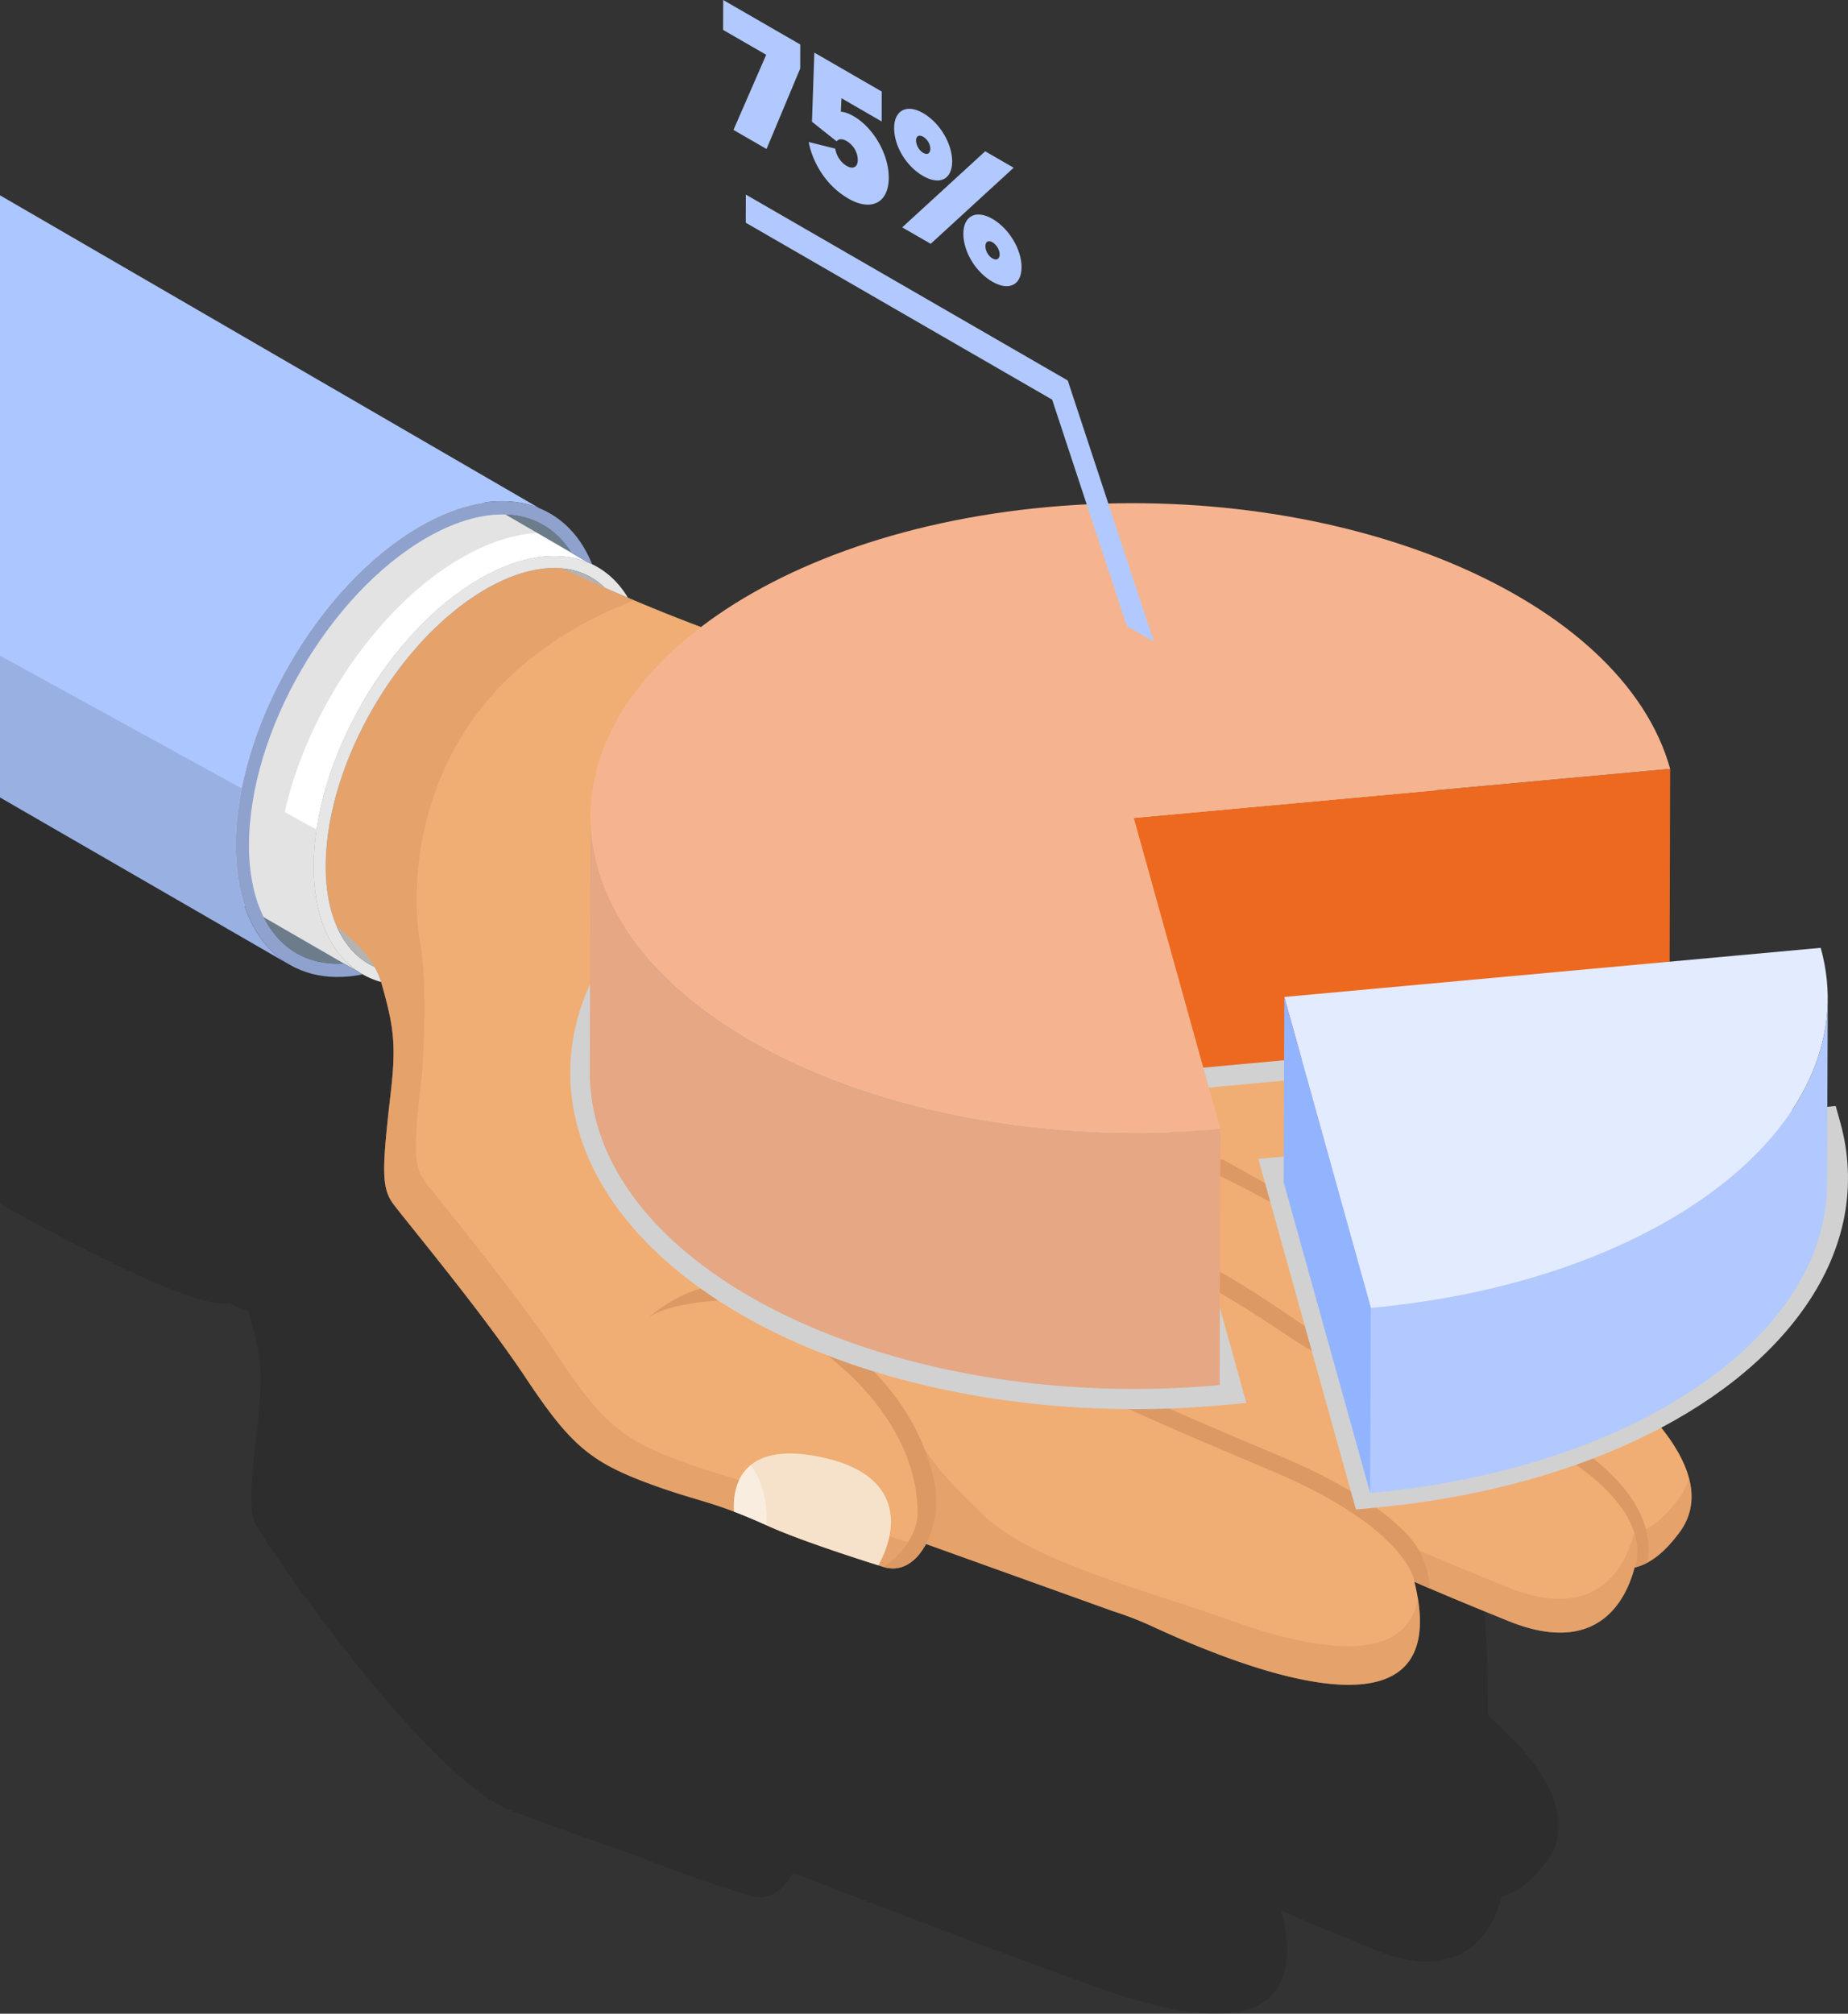 <svg xmlns="http://www.w3.org/2000/svg" width="2397.094" height="2611.507" viewBox="0 0 2397.094 2611.507">
  <rect x="0" y="0" width="2397.094" height="2611.507" fill="#333333" stroke="none"/>
  <g id="Group_2890" data-name="Group 2890" transform="translate(12072.141 -6636.216)">
    <path id="Path_6341" data-name="Path 6341" d="M2005.871,1984.378c-15.092,20.208-33.561,39.291-57.99,45.149-19.057,73.082-73.952,105.826-163.79,69.4-33.664-13.634-88.38-36.042-121.787-50.854,34.482,137.929-58.732,155.016-195.535,114.062-.051,0-.1-.025-.153-.025-81.192-24.966-437.908-163.074-437.908-163.074-10.283,19.722-20.8,23.713-23.355,26.245-10.846,6.165-22.05,6.779-31.668,3.555-.051,0-6.625-2.072-6.7-2.1a.025.025,0,0,0-.026.025c-49.344-15.629-104.6-34.3-137.8-48.781-.026-.026-.051-.026-.077-.051h-.026c-.051-.025-90.528-30.978-166.527-59.806-109.662-41.9-326.045-355.079-332.8-375.364,0-3.274-9-11.076,1.049-96,11.127-94.007,10.258-109.765-8.8-176.529-17.19-4.758-23.841-9.848-23.841-9.874C257.976,1268.414,117.183,1196.687,0,1131.33V350.008l1293.9,727.91c11.46,6.625,253.116,211.548,253.116,211.548v81.959c67.532,40.672,268.567,155.527,261.609,149.542,55.33,42.054,101.656,90.247,115.571,139.949,5.781,5.781,5.935,128.758,5.935,133.759,32.692,28.343,75.973,72.955,88.252,118.718v-.077C2025.773,1942.912,2020.375,1964.911,2005.871,1984.378Z" transform="translate(-12072.142 7066.095)" opacity="0.11"/>
    <g id="Group_2880" data-name="Group 2880" transform="translate(-12072.142 6889.509)">
      <path id="Path_6342" data-name="Path 6342" d="M569.628,459.32c0,146.631-103.306,325.564-230.3,398.864-34.37,19.84-68.279,30.32-98.108,30.32-70.919,0-114.962-58.745-114.962-153.323,0-146.631,103.3-325.562,230.3-398.893,34.339-19.84,68.276-30.32,98.08-30.32C525.556,305.969,569.628,364.742,569.628,459.32Z" transform="translate(196.719 107.972)" fill="#162739"/>
      <path id="Path_6343" data-name="Path 6343" d="M565.233,471.42c0,132.3-93.2,293.776-207.8,359.926-31,17.888-61.6,27.35-88.51,27.35-64,0-103.751-53.007-103.751-138.353,0-132.3,93.224-293.75,207.8-359.929,31-17.886,61.623-27.348,88.508-27.348C525.476,333.067,565.233,386.074,565.233,471.42Z" transform="translate(257.337 150.192)" fill="#b3b3b3"/>
      <g id="Group_2877" data-name="Group 2877" transform="translate(356.102 405.872)">
        <path id="Path_6344" data-name="Path 6344" d="M1961.372,1631.3c-19.523,26.123-38.01,40.519-58,45.129-10.526,40.383-46.41,116.976-163.767,69.422-46.492-18.868-86.709-35.446-121.8-50.853,48.372,195.4-158.751,141.653-340.6,57.589a443.08,443.08,0,0,0-51.235-19.768l-.026-.028L984.2,1645.973c-12.025,22.687-31.387,37.03-55.026,29.8-3.054-1.036-101.871-31.466-149.153-52.926-77.383-35.094-90.825-30.729-161.994-57.806-71.249-27.077-97.507-50.989-153.568-135.409-56.087-84.446-155.722-203.631-171.4-224.873-15.681-21.214-14.235-47.091-2.972-145.142,7.362-63.723,3.19-87.108-12.762-142.952-10.907-38.2-57.65-78.93-138.115-122.447,36.38-69.031,38.427-144.421,58.359-197.827,78.639-210.712,78.961-289.141,150.88-293.579,5.72-.353,174.508,90.891,345.65,154.589,136.163,50.677,228.874,73.364,454.657,282.73,132.8,123.146,140.4,151.33,373.806,290.228,55.709,33.132,346.757,158.042,360.909,296.94,1.228,12.189,1.744,67.677-36.646,83.737C1846.824,1411.039,2031.449,1537.477,1961.372,1631.3Z" transform="translate(-139.21 -302.815)" fill="#f0ae74"/>
        <path id="Path_6345" data-name="Path 6345" d="M821.028,1593.677c-77.383-35.094-90.828-30.732-161.994-57.809-71.249-27.077-97.507-50.989-153.568-135.409-56.09-84.445-155.722-203.631-171.4-224.873-15.246-20.628-14.294-45.691-3.875-137.235l.005,0c.164-1.527,9.16-111.113-2.428-173.828-11.862-64.27-19.658-327.943,277.99-442.274-136.637-57.535-252.6-119.731-257.321-119.431-71.9,4.446-72.231,82.867-150.869,293.586-19.932,53.388-21.976,128.784-58.351,197.824,80.465,43.517,127.2,84.228,138.108,122.429,15.952,55.842,20.124,79.237,12.762,142.96-.038.335-.028.665-.049.995l-.069.041c-11.15,97.184-12.534,122.974,3.09,144.111,15.678,21.242,115.313,140.427,171.4,224.873,56.061,84.42,82.32,108.332,153.568,135.409,71.169,27.077,84.612,22.712,161.994,57.806,45.891,20.833,140.289,50.091,148.634,52.762a106.86,106.86,0,0,0,32.339-31.929C934.923,1635.449,860.24,1611.481,821.028,1593.677Z" transform="translate(-139.205 -302.815)" fill="#dc9964" opacity="0.54"/>
        <path id="Path_6347" data-name="Path 6347" d="M492.044,685.707c-48.73,34.61-87.74,81.677-111.658,141,25.938-95.465,63.874-259-50.342-414.016C371.92,436.147,448,502.656,492.044,685.707Z" transform="translate(158.115 -131.626)" fill="#dc9964" opacity="0.54"/>
        <path id="Path_6348" data-name="Path 6348" d="M874.264,872.126c-10.117-4.563-22.871-10.536-36.9-17.259,28.553-20.551,28.005-67.238,26.882-78.3-4.8-47.3-41.363-93.818-89.815-135.573,62.546,47.538,113.6,102.894,119.357,159.418C894.8,810.416,895.316,849.526,874.264,872.126Z" transform="translate(850.471 224.079)" fill="#dc9964" opacity="0.54"/>
        <path id="Path_6349" data-name="Path 6349" d="M1061.338,865.423c-19.515,26.112-38.007,40.506-58,45.154-10.544,40.355-46.428,116.966-163.783,69.4-43.8-17.768-82.061-33.531-115.653-48.165-.443-13.6-2.714-29.08-7.022-46.474,35.073,15.42,75.305,32,121.78,50.851,117.354,47.561,153.238-29.049,163.782-69.4,19.994-4.646,38.486-19.042,58-45.154a78.446,78.446,0,0,0,13.419-27.25C1080.3,818.457,1078.154,842.91,1061.338,865.423Z" transform="translate(760.811 463.06)" fill="#dc9964" opacity="0.54"/>
        <path id="Path_6350" data-name="Path 6350" d="M1228.654,1089.195a64.753,64.753,0,0,1-16.013,6.032s40.619-82.043-146.354-174.431S832.02,835.324,794.269,814.538c-35.766-19.692-120.8-86.106-203.736-115.224a12.082,12.082,0,0,1,8.037-22.787c84.018,28.977,170.807,98.118,206.992,118.424,37.6,21.114,83.957,16.5,271.127,108.557C1237.354,982.538,1234.681,1063.113,1228.654,1089.195Z" transform="translate(551.508 278.411)" fill="#dc9964"/>
        <path id="Path_6351" data-name="Path 6351" d="M1059.4,1054.375c-6.866-2.916-13.527-5.835-20.022-8.677,0,0-6.991-68.765-186.82-144.551C682.524,829.489,572.169,781.2,515.132,740.055a11.319,11.319,0,0,1,13.276-18.336c56.857,41.245,167.394,89.62,338.05,161.539,86.154,36.339,133.974,71.223,160.393,97.74C1048.776,1003,1057.389,1027.643,1059.4,1054.375Z" transform="translate(439.206 346.493)" fill="#dc9964"/>
        <path id="Path_6352" data-name="Path 6352" d="M1122.626,884.628a48.6,48.6,0,0,1-17.113,12S928.7,815.2,846.853,774.089c-73.254-36.777-158.607-89.607-225.809-121.2a10.451,10.451,0,1,1,9.6-18.546c57.819,33.024,268.047,148.227,321.528,170.19C987.271,818.936,1079.152,865.019,1122.626,884.628Z" transform="translate(602.109 211.576)" fill="#dc9964"/>
        <path id="Path_6353" data-name="Path 6353" d="M559.619,927.067c-51.721-16.382-109.946-36.1-142.441-50.835-17.893-8.109-32.359-14.131-44.927-18.886-1.655-31.18,7.728-92.416,112.407-70.8C591.551,808.648,586.427,878.925,559.619,927.067Z" transform="translate(223.624 443.805)" fill="#f6e2ca"/>
        <path id="Path_6354" data-name="Path 6354" d="M414.573,865.943c-16.714-7.526-30.376-13.2-42.32-17.725-.926-17.287,1.555-43.819,21.815-60.341C403.011,800.419,416.154,823.9,414.573,865.943Z" transform="translate(223.622 452.922)" fill="#fff" opacity="0.39"/>
        <path id="Path_6355" data-name="Path 6355" d="M775.406,1029.868a446.423,446.423,0,0,0-51.235-19.768l-.026-.028-241.981-86.9c11.915-86-20.331-152.97-20.876-156.487,27.066,56.338,68.522,91.672,93.718,117.247,60.963,61.774,215.521,99.765,319.51,137.407,121.468,43.967,231.406,56.6,245.956-27.466C1148.34,1163.476,950.19,1110.689,775.406,1029.868Z" transform="translate(362.595 419.906)" fill="#dc9964" opacity="0.54"/>
        <path id="Path_6356" data-name="Path 6356" d="M632.741,1159.825c24.652-15.461,44.637-43.3,44.691-69.394.3-130.147-132.544-238.753-250.857-276.545-22.3,1.256-73.84,5.835-97.453,22.032,2.046-1.826,35.774-30.839,73.622-38.529-10.171-23.311-35.613-78.365-59.443-102.305-10.442-10.526,22.823-58.571,24.731-61.216-.737,2.481-12.378,42.128-7.5,50.554,5.044,8.672,44.09,67.158,57.451,86.627s74.413,38.529,104.244,58.87c28.166,19.224,147.6,83.847,176.882,219.064C711.241,1101.584,680.758,1175.1,632.741,1159.825Z" transform="translate(156.677 212.973)" fill="#dc9964"/>
        <path id="Path_6357" data-name="Path 6357" d="M569.022,863.389c-2.7-.872-5.426-1.719-8.152-2.538,2.727.793,5.426,1.637,8.127,2.509Z" transform="translate(517.745 566.617)" fill="#dc9964"/>
        <path id="Path_6358" data-name="Path 6358" d="M448.178,839.576c.545.164,1.09.355,1.635.519q-.94-.287-1.88-.573C448.015,839.548,448.1,839.548,448.178,839.576Z" transform="translate(341.787 533.386)" fill="#dc9964"/>
        <path id="Path_6359" data-name="Path 6359" d="M466.164,834.16c-.327.381-.627.765-.954,1.118a7.932,7.932,0,0,1-.627.683C465.128,835.36,465.647,834.761,466.164,834.16Z" transform="translate(367.728 525.032)" fill="#dc9964"/>
      </g>
      <path id="Path_6360" data-name="Path 6360" d="M557.027,381.31a99.487,99.487,0,0,0-34.93-6.027c-26.885,0-57.507,9.462-88.507,27.348-114.579,66.179-207.8,227.628-207.8,359.929,0,57.287,17.914,100.016,49.053,121.91a150.447,150.447,0,0,1-33.62,4.036c-70.921,0-114.957-58.76-114.957-153.325,0-146.641,103.313-325.569,230.3-398.89,34.331-19.85,68.279-30.32,98.082-30.32C503.2,305.971,539.2,333.536,557.027,381.31Z" transform="translate(196.719 107.976)" fill="#6c7c8a"/>
      <path id="Path_6361" data-name="Path 6361" d="M374.668,356.438c-119.05,68.742-215.575,235.888-215.575,373.371,0,82.046,34.382,134.971,87.418,149.7-.054-.164-.11-.353-.164-.517A83.279,83.279,0,0,0,238,859.871c-39.892-18-63.367-64.485-63.367-130.063,0-132.3,93.225-293.75,207.8-359.929,31-17.886,61.623-27.348,88.508-27.348,26.45,0,48.753,9.053,65.823,25.713q14.727,6.462,29.832,12.869C530.906,321.29,458.351,308.122,374.668,356.438Z" transform="translate(247.87 140.726)" fill="#e6e6e6"/>
      <g id="Group_2878" data-name="Group 2878" transform="translate(79.785 288.294)">
        <path id="Path_6362" data-name="Path 6362" d="M714.053,444.583c-37.654-15.527-86.615-9.746-140.077,21.129C454.9,534.446,358.361,701.613,358.361,839.107c0,67.941,23.559,115.878,61.776,138.747v.026L31.19,753.285,390.336,256.85Z" transform="translate(-31.19 -256.85)" fill="#fff"/>
      </g>
      <g id="Group_2879" data-name="Group 2879" transform="translate(0 0)">
        <path id="Path_6363" data-name="Path 6363" d="M699.92,550.1c-41.744-17.231-96.008-10.826-155.231,23.4C412.716,649.682,305.747,834.962,305.747,987.3c0,75.313,26.094,128.456,68.44,153.788v.028L0,925.025V144.148Z" transform="translate(0 -144.148)" fill="#acc6ff"/>
      </g>
      <path id="Path_6364" data-name="Path 6364" d="M655.7,306.047c-1.432-.051-2.891-.077-4.349-.077-29.8,0-63.72,10.488-98.075,30.313C444.686,399,353.413,538.937,329.248,669.853L0,489v183.9l374.187,216.1v-.026C348.658,873.7,329.013,848.3,317.45,813.993l151.281,87.356v-.026c-38.217-22.869-61.776-70.806-61.776-138.747a325.455,325.455,0,0,1,3.684-48.014L369.391,691.9c29.292-131,120.774-267.073,229.135-329.632,35.019-20.208,68.3-30.722,98.3-32.385Z" transform="translate(0 107.974)" opacity="0.11"/>
      <path id="Path_6365" data-name="Path 6365" d="M581.9,380.973c-1.867-.918-3.789-1.75-5.712-2.525l-.087-.059-21.076-12.23c-19.9-31.842-50.82-49.7-89.9-49.7-29.8,0-63.741,10.48-98.08,30.32-126.993,73.331-230.3,252.262-230.3,398.893,0,94.578,44.044,153.323,114.962,153.323,2.668,0,5.367-.087,8.1-.286h.028l22.682,13.12c.576.345,1.177.691,1.78,1.033-95.667,19.208-164.777-44.732-164.777-167.19,0-152.343,106.951-337.62,238.911-413.793C460.567,272.9,547.734,296.561,581.9,380.973Z" transform="translate(186.225 97.484)" fill="#8fa2ce"/>
    </g>
    <g id="Group_2792" data-name="Group 2792" transform="translate(-11332.452 6636.216)">
      <g id="Group_2791" data-name="Group 2791" transform="translate(0 0)">
        <path id="Path_6156" data-name="Path 6156" d="M1860.217,857.093l-8.427-30.372c-58.686-210.75-362.539-363.73-722.485-363.73-37.656,0-75.74,1.75-113.229,5.189C761.542,491.495,551.53,589.515,454.32,730.4c-51.629,74.836-67.028,157.063-44.547,237.861,58.71,210.8,362.528,363.849,722.426,363.849,37.631,0,75.74-1.738,113.205-5.2l31.36-2.833L1164.486,920.8Z" transform="translate(-399.723 495.379)" fill="#d1d1d1" style="mix-blend-mode: multiply;isolation: isolate"/>
        <path id="Path_6157" data-name="Path 6157" d="M1229.571,524.12l-5.9-21.137-748.953,68.6,126.607,454.68,21.827-1.988C877.766,1000.948,1087.789,902.916,1185,762.04,1236.652,687.192,1252.052,604.918,1229.571,524.12Z" transform="translate(417.787 931.347)" fill="#d1d1d1" style="mix-blend-mode: multiply;isolation: isolate"/>
        <path id="Path_6158" data-name="Path 6158" d="M1157.75,466.241l-.928,332.168L461.063,862.122l.956-332.157Z" transform="translate(268.97 530.815)" fill="#ec691f"/>
        <g id="Group_2782" data-name="Group 2782" transform="translate(925.351 1229.209)">
          <path id="Path_6159" data-name="Path 6159" d="M1080.462,491.311l-.964,240.146c-.56,196.515-246.752,369.014-592.594,400.719l.929-240.17c345.877-31.681,592.034-204.168,592.629-400.7" transform="translate(-374.665 -425.103)" fill="#b1c9ff"/>
          <path id="Path_6160" data-name="Path 6160" d="M1173.282,485.748c61.994,222.687-199.229,431.71-583.488,466.9L477.552,549.456Z" transform="translate(-476.626 -485.748)" fill="#e2ebff"/>
          <path id="Path_6161" data-name="Path 6161" d="M590.647,894.3l-.927,240.171L477.474,731.274,478.4,491.1Z" transform="translate(-477.474 -427.395)" fill="#92b4ff"/>
        </g>
        <g id="Group_2783" data-name="Group 2783" transform="translate(25.331 1058.294)">
          <path id="Path_6162" data-name="Path 6162" d="M1219.785,877.129l-.928,332.179c-384.152,35.156-745.895-116.824-807.889-339.57a243.414,243.414,0,0,1-9.116-66.183l.964-332.168a243.193,243.193,0,0,0,9.069,66.184c62.03,222.746,423.772,374.75,807.9,339.558" transform="translate(-401.851 -471.387)" fill="#e5a784"/>
        </g>
        <path id="Path_6163" data-name="Path 6163" d="M994.4,442.357c384.26-35.18,746,116.812,807.973,339.428L1106.646,845.5l112.277,403.254c-384.129,35.192-745.87-116.812-807.9-339.558C349.065,686.573,610.288,477.538,994.4,442.357Z" transform="translate(-375.659 215.277)" fill="#f5b48f"/>
        <g id="Group_2784" data-name="Group 2784" transform="translate(227.654 252.363)">
          <path id="Path_6164" data-name="Path 6164" d="M836.526,644.748l111.71,338.731-35.1-20.269L816.291,669.6,418.851,440.148l.112-36.479Z" transform="translate(-418.851 -403.669)" fill="#b1c9ff"/>
        </g>
        <g id="Group_2790" data-name="Group 2790" transform="translate(198.259)">
          <g id="Group_2785" data-name="Group 2785">
            <path id="Path_6165" data-name="Path 6165" d="M516.485,440.176l-.085,31.159L472.728,575.725l-42.886-24.758L472.278,453.5l-55.9-32.256.139-38.775Z" transform="translate(-416.381 -382.465)" fill="#b1c9ff"/>
          </g>
          <g id="Group_2786" data-name="Group 2786" transform="translate(111.04 68.255)">
            <path id="Path_6166" data-name="Path 6166" d="M520.446,438.674l-.083,38.786-52.1-30.087-.845,17.412c6.355.643,11.771,3.13,16.745,6,24.541,14.162,45.475,48.105,45.392,79.7-.119,32.61-22.791,44.071-52.271,27.04-33.586-19.388-48.034-53.461-51.569-73.42l34.336,8.569c1.75,10.223,7.962,18.423,15.091,22.553,7.391,4.249,14.222,2.2,14.246-7.914a29,29,0,0,0-14.52-24.446c-6.748-3.9-10.6-2.237-13.02.309l-31.9-25.314,3.071-89.665Z" transform="translate(-425.711 -388.2)" fill="#b1c9ff"/>
          </g>
          <g id="Group_2787" data-name="Group 2787" transform="translate(221.841 141.064)">
            <path id="Path_6167" data-name="Path 6167" d="M510.321,462.635c-.083,23.136-15.912,31.443-37.894,18.756-21.886-12.639-37.454-38.811-37.406-62.2.1-22.743,16.138-31.634,37.5-19.316C494.635,412.661,510.368,439.891,510.321,462.635Zm-46.9-27.338c0,6.177,4.154,13.2,9.1,16.067,6.01,3.464,9.462.643,9.462-5.332.036-5.522-3.785-12.271-9.152-15.365-5.8-3.344-9.39-.619-9.414,4.63" transform="translate(-435.021 -394.318)" fill="#b1c9ff"/>
          </g>
          <g id="Group_2788" data-name="Group 2788" transform="translate(232.33 196.205)">
            <path id="Path_6168" data-name="Path 6168" d="M543.539,398.951l36.928,21.324L472.86,518.945,435.9,497.607Z" transform="translate(-435.902 -398.951)" fill="#b1c9ff"/>
          </g>
          <g id="Group_2789" data-name="Group 2789" transform="translate(311.637 278.18)">
            <path id="Path_6169" data-name="Path 6169" d="M480.258,411.494c21.97,12.675,37.846,40.024,37.823,62.7C518,497.125,502,505.587,480.2,493.007c-21.946-12.675-37.692-39.2-37.632-62.4C442.649,407.936,458.7,399.034,480.258,411.494Zm-.143,51.188c5.784,3.332,9.557.655,9.581-5.058s-4.13-12.734-9.33-15.745c-5.784-3.321-9.188-.488-9.188,5.046-.024,5.963,3.736,12.747,8.937,15.758" transform="translate(-442.566 -405.839)" fill="#b1c9ff"/>
          </g>
        </g>
      </g>
    </g>
  </g>
</svg>
